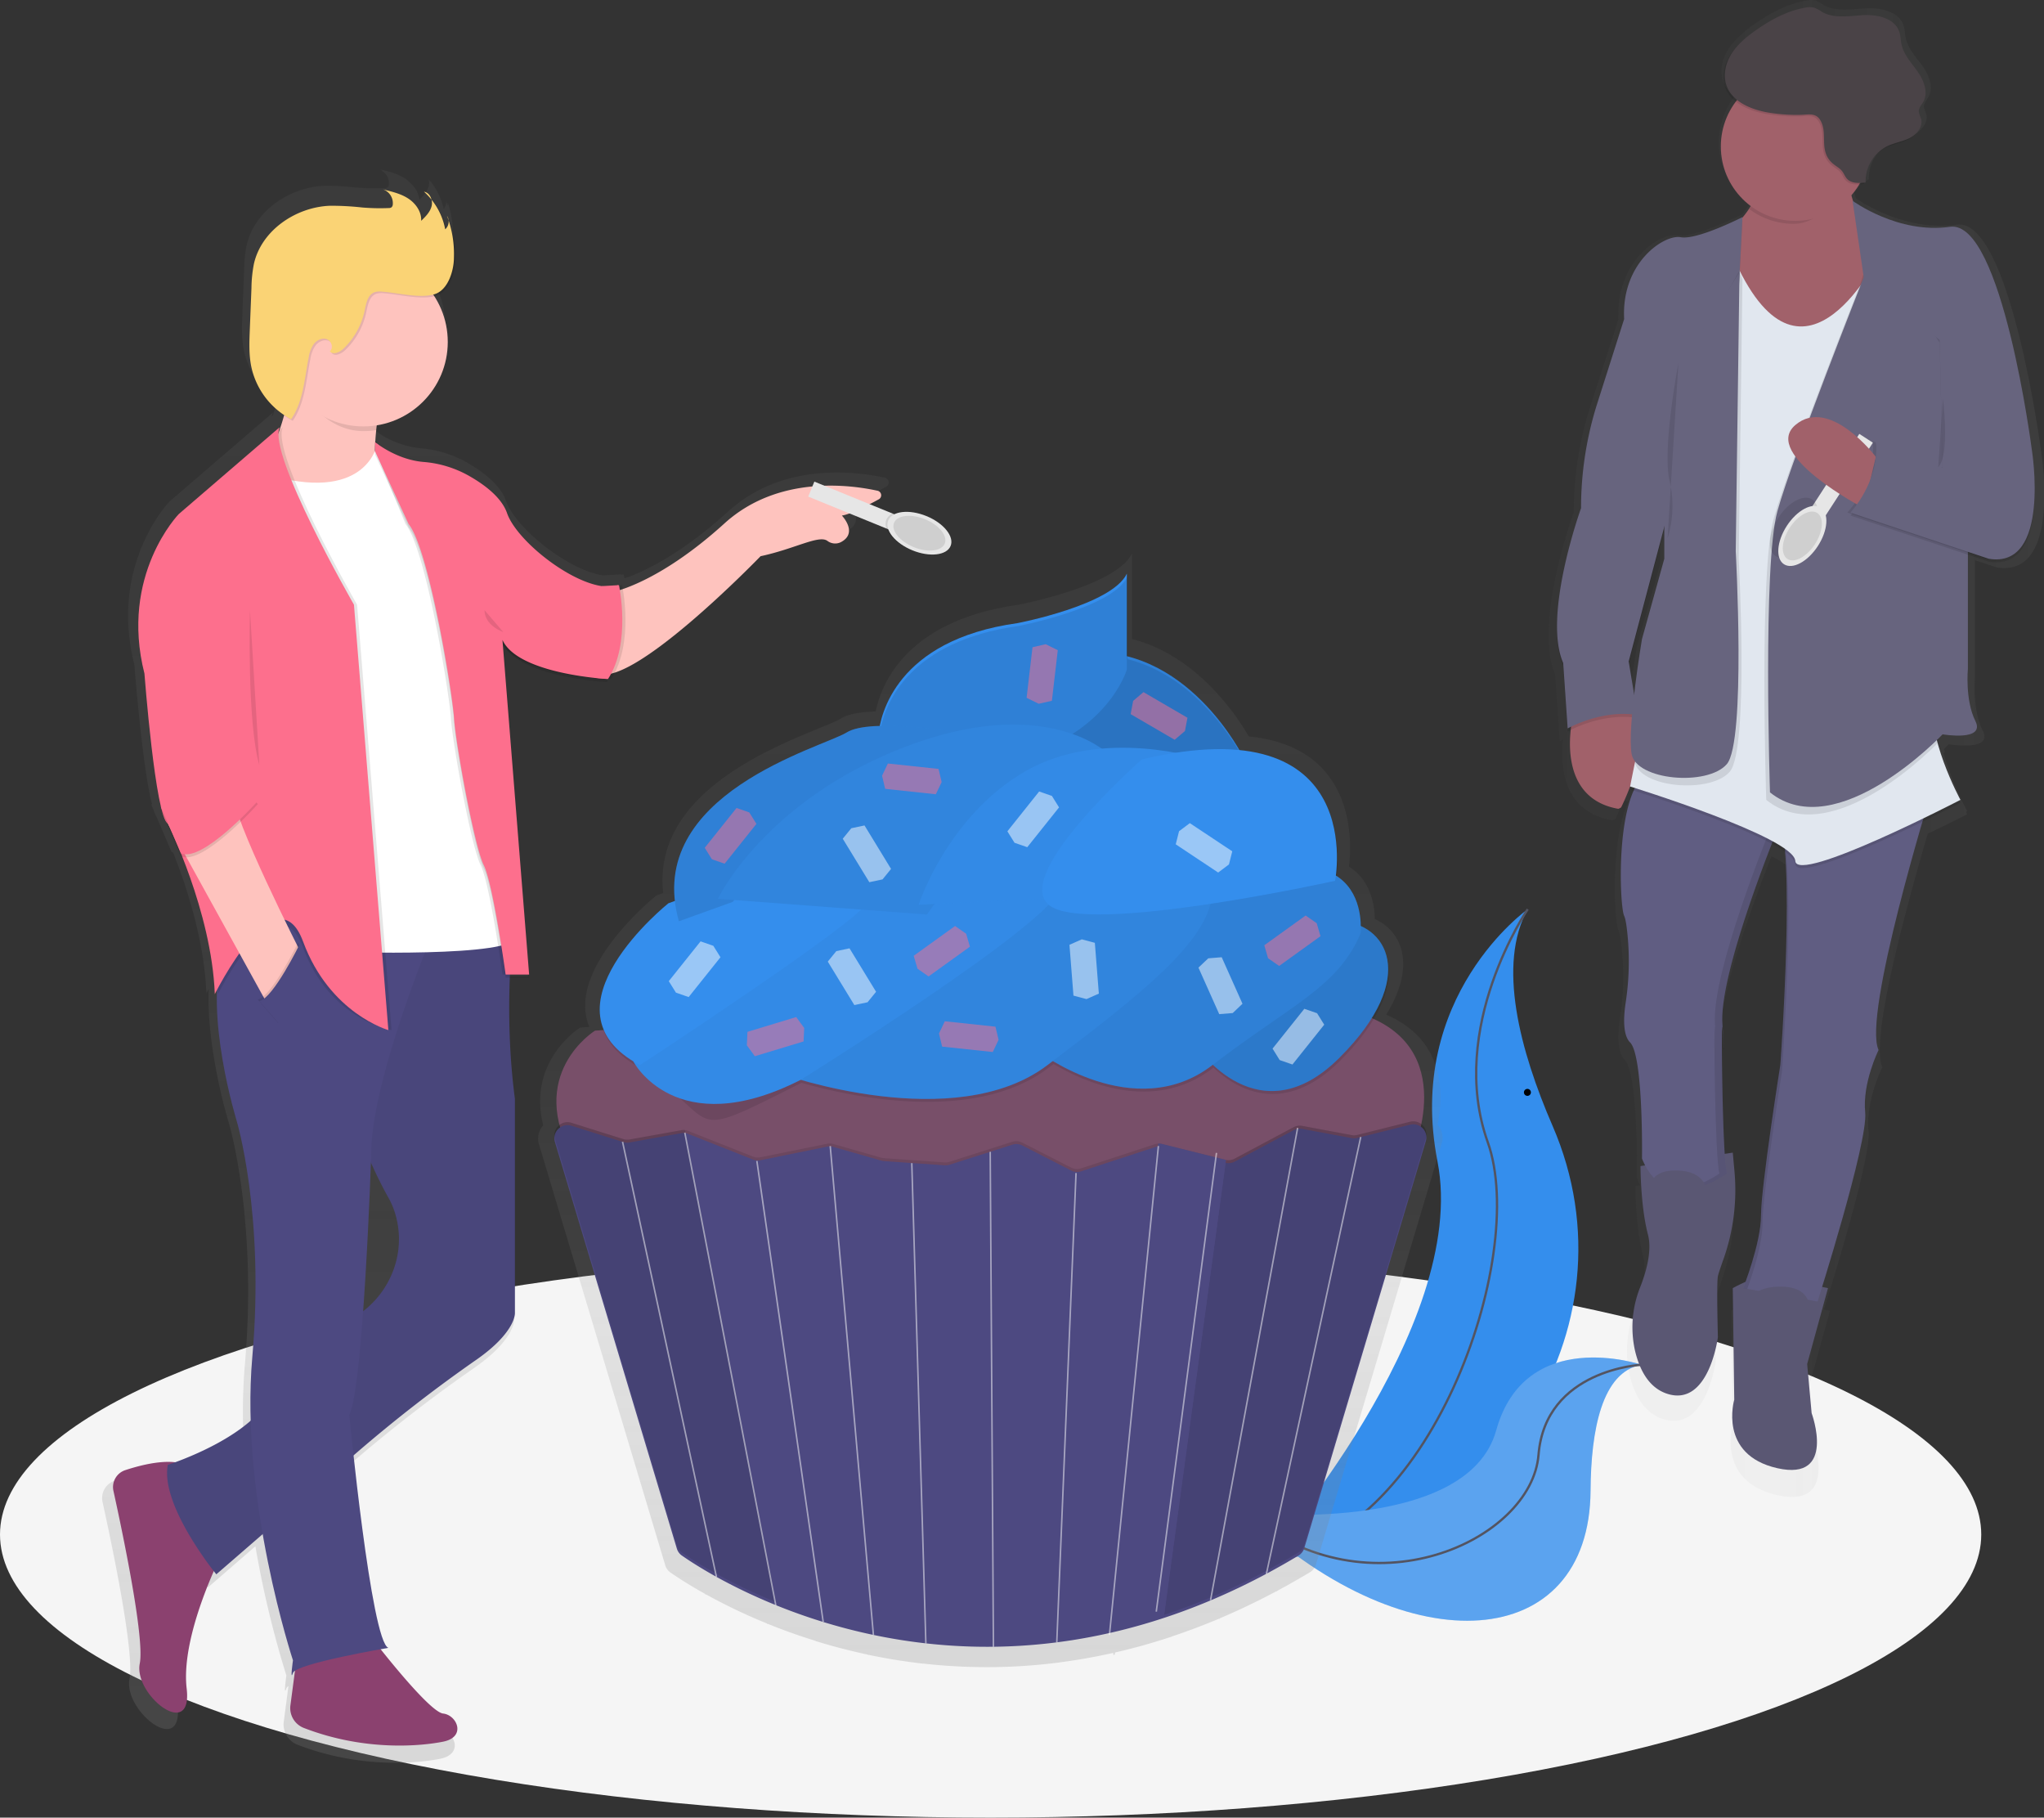 <svg data-name="Layer 1" xmlns="http://www.w3.org/2000/svg" xmlns:xlink="http://www.w3.org/1999/xlink" width="883.34" height="785.3"><rect width="100%" height="100%" fill="#333333" stroke="none"/><defs><linearGradient id="a" x1="586.34" y1="777.6" x2="586.34" y2="296.43" gradientUnits="userSpaceOnUse"><stop offset="0" stop-color="gray" stop-opacity=".25"/><stop offset=".54" stop-color="gray" stop-opacity=".12"/><stop offset="1" stop-color="gray" stop-opacity=".1"/></linearGradient><linearGradient id="b" x1="665.58" y1="818.95" x2="665.58" y2="130.43" gradientTransform="matrix(-1 0 0 1 1038 0)" xlink:href="#a"/><linearGradient id="c" x1="832.33" y1="380.69" x2="1046.36" y2="380.69" gradientTransform="matrix(-1 0 0 1 1874 0)" xlink:href="#a"/></defs><ellipse cx="428.11" cy="662.98" rx="428.11" ry="122.32" fill="#f5f5f5"/><path d="M660.23 392.82s-53 37.48-39 109-74.44 171.26-74.44 171.26h2.18c95.73-.47 160.12-98.82 122-186.63-14.15-32.64-24.02-69.8-10.74-93.63z" fill="#348eed"/><path d="M660.23 392.82s-35 51.08-17.27 100.7-25.15 173-96.14 179.56" fill="none" stroke="#535461" stroke-miterlimit="10"/><path d="M709.43 589.65s-50.21-17.07-62.85 28.39-108.31 35.61-108.31 35.61.54.53 1.57 1.48c69.29 64.64 147.12 58.84 147.54-11.15.16-26.01 4.86-51.33 22.05-54.33z" fill="#348eed"/><path d="M709.43 589.65s-50.21-17.07-62.85 28.39-108.31 35.61-108.31 35.61.54.53 1.57 1.48c69.29 64.64 147.12 58.84 147.54-11.15.16-26.01 4.86-51.33 22.05-54.33z" fill="#f5f5f5" opacity=".2"/><path d="M709.43 589.65s-41.58 1.93-44.54 38.92-73.22 69.88-126.62 25.08" fill="none" stroke="#535461" stroke-miterlimit="10"/><path d="M779.61 543.22c3-15 2.31-36.85-22.23-47.49 13.12-21.09 6.95-36-4.91-41.29-.08-5.5-1.52-16.66-11.18-22.65 1.28-10.38 3.36-51.64-43.26-56.26-5.47-9.44-22.59-35-50.48-42.08v-37c-6.72 14.11-49 22.17-49 22.17-48.46 6.77-59.33 34.15-61.78 46.11-6.24.19-11.73 1-14.82 2.94-10.16 6.35-82.68 25.3-77 75.54-1 .34-1.94.68-2.91 1 0 0-39.67 31.65-29 56.82l-4 .29s-23 14.22-15.93 42.24a8.45 8.45 0 0 0-2 7.69l54.69 182.29a5.86 5.86 0 0 0 2.2 3.16c2.47 1.72 7.6 5.15 15.08 9.31l.06.29.33-.07a245.79 245.79 0 0 0 26.32 12.55v.21l.33-.06c6.34 2.57 13.29 5.09 20.8 7.41v.16h.33c6.95 2.13 14.37 4.09 22.22 5.75v.1h.33c7.37 1.55 15.13 2.83 23.23 3.75h.31a246.37 246.37 0 0 0 30 1.52h.67a246.48 246.48 0 0 0 28.06-2h.33v-.06q11.29-1.46 23.09-4.09l-.08.78.67.07.1-1q11.77-2.68 24-6.69h.33v-.16q10.16-3.37 20.59-7.74l.33.06v-.22q12.09-5.11 24.5-11.71l.33.07.06-.28q7-3.75 14.11-8a5.88 5.88 0 0 0 2.6-3.36l54.51-182.43a8.46 8.46 0 0 0-2-7.67z" transform="translate(-158.33 -57.35)" fill="url(#a)"/><path d="M537.48 327.46s-24.6-50.5-71.22-45.32 3.24 53.09 3.24 53.09 56.98 4.53 67.98-7.77z" fill="#348eed"/><path d="M537.48 327.46s-24.6-50.5-71.22-45.32 3.24 53.09 3.24 53.09 56.98 4.53 67.98-7.77z" opacity=".1"/><path d="M379.51 319.04s0-.66.12-1.82c.83-8.09 7.46-40.67 60.09-48 0 0 40.79-7.77 47.26-21.37v41.44s-8.42 29.14-50.5 38.85-56.97-9.1-56.97-9.1z" fill="#348eed"/><path d="M257.14 445.29s-30.47 18.78-9.07 55.68 361.28 0 361.28 0 22-45.32-17.48-61.51-334.73 5.83-334.73 5.83z" fill="#784f69"/><path d="M588.42 401.39c-.08-5.3-1.47-16-10.78-21.82 1.23-10 3.25-49.77-41.69-54.22-5.28-9.1-21.76-33.78-48.65-40.55v-35.69c-6.47 13.6-47.26 21.37-47.26 21.37-46.7 6.53-57.18 32.91-59.53 44.43-6 .18-11.3 1-14.28 2.83-9.79 6.12-79.68 24.38-74.25 72.8-.94.32-1.87.66-2.8 1 0 0-55.1 44-15.15 68.31s18.39 35.29 72.13 8.09l.17-.11c20.24 5.81 74.47 18 106.66-6.37l2.31-1.75c12.8 7.63 43.13 21.58 68.91 1.75l.22-.17c10 9.41 30.35 21.39 54.81-3.07 29.29-29.26 23.6-50.37 9.18-56.83z" opacity=".1"/><path d="M517.41 452.41s26.55 39.49 61.51 4.53 20.07-58.27 0-58.92-61.51 54.39-61.51 54.39z" fill="#348eed"/><path d="M517.41 452.41s26.55 39.49 61.51 4.53 20.07-58.27 0-58.92-61.51 54.39-61.51 54.39z" opacity=".15"/><path d="M587.99 403.21s6.47-55-77-12.95-62.16 64.1-62.16 64.1 41.44 31.73 75.1 5.83 54.34-33.67 64.06-56.98z" fill="#348eed"/><path d="M587.99 403.21s6.47-55-77-12.95-62.16 64.1-62.16 64.1 41.44 31.73 75.1 5.83 54.34-33.67 64.06-56.98z" opacity=".1"/><path d="M523.89 386.37s-31.73-22-80.28 0-105.54 77.7-105.54 77.7 74.46 26.58 114.6-3.89 69.28-53.09 71.22-73.81z" fill="#348eed"/><path d="M523.89 386.37s-31.73-22-80.28 0-105.54 77.7-105.54 77.7 74.46 26.58 114.6-3.89 69.28-53.09 71.22-73.81z" opacity=".07"/><path d="M458.5 383.14s-64.75-9.06-94.53 9.06-90.3 66.37-90.3 66.37 18.39 35.29 72.13 8.09c.04-.01 111.4-69.28 112.7-83.52z" fill="#348eed"/><path d="M458.5 383.14s-64.75-9.06-94.53 9.06-90.3 66.37-90.3 66.37 18.39 35.29 72.13 8.09c.04-.01 111.4-69.28 112.7-83.52z" opacity=".03"/><path d="M288.86 390.26s-57.62 46-12.3 69.93c0 0 95.82-62.8 97.77-69.93 0 0-44.66-15.54-85.47 0z" fill="#348eed"/><path d="M414.47 316.45s-38.2-6.47-48.56 0-88.05 26.55-72.52 81.58l23.28-8.38s44.71-56.37 97.8-73.2z" fill="#348eed"/><path d="M414.47 316.45s-38.2-6.47-48.56 0-88.05 26.55-72.52 81.58l23.28-8.38s44.71-56.37 97.8-73.2z" opacity=".1"/><path d="M477.92 324.87s-27.19-25.25-87.41-1.94-80.28 65.39-80.28 65.39l90.32 6.8s50.82-72.84 77.37-70.25z" fill="#348eed"/><path d="M477.92 324.87s-27.19-25.25-87.41-1.94-80.28 65.39-80.28 65.39l90.32 6.8s50.82-72.84 77.37-70.25z" opacity=".07"/><path d="M520 328.1s-43.38-14.24-77 5.18-46 57.62-46 57.62l53.74-2.59s42.07-66.03 69.26-60.21z" fill="#348eed"/><path d="M520 328.1s-43.38-14.24-77 5.18-46 57.62-46 57.62l53.74-2.59s42.07-66.03 69.26-60.21z" opacity=".03"/><path d="M576.98 380.55s14.89-75.75-83.52-52.44c0 0-55.93 49.21-40.26 62.8s123.78-10.36 123.78-10.36z" fill="#348eed"/><path d="M239.81 492.12l52.7 175.67a5.65 5.65 0 0 0 2.17 3c14.71 10.29 127.89 83.3 266.49 0a5.67 5.67 0 0 0 2.5-3.24l52.53-175.8a5.67 5.67 0 0 0-6.81-7.12l-22.82 5.7a5.67 5.67 0 0 1-2.4.08l-21.45-4a5.67 5.67 0 0 0-3.7.57l-25.46 13.58a5.67 5.67 0 0 1-4 .5l-27.39-6.81a5.67 5.67 0 0 0-3.14.11l-31.81 10.41a5.67 5.67 0 0 1-4.35-.34l-21.07-10.78a5.67 5.67 0 0 0-4.31-.36l-27.17 8.67a5.67 5.67 0 0 1-2.12.25l-26.16-1.83a5.67 5.67 0 0 1-1.16-.2l-20.76-5.93a5.67 5.67 0 0 0-2.69-.1l-28.76 5.84a5.67 5.67 0 0 1-3.22-.28l-28-11.09a5.67 5.67 0 0 0-3.09-.31l-22.29 4a5.67 5.67 0 0 1-2.7-.17l-22.46-7.06a5.67 5.67 0 0 0-7.1 7.04z" opacity=".1"/><path d="M239.81 493.41l52.7 175.67a5.65 5.65 0 0 0 2.17 3c14.71 10.29 127.89 83.3 266.49 0a5.67 5.67 0 0 0 2.5-3.24l52.53-175.8a5.67 5.67 0 0 0-6.81-7.12l-22.8 5.73a5.67 5.67 0 0 1-2.4.08l-21.45-4a5.67 5.67 0 0 0-3.7.57l-25.46 13.58a5.67 5.67 0 0 1-4 .5l-27.38-6.84a5.67 5.67 0 0 0-3.14.11l-31.81 10.41a5.67 5.67 0 0 1-4.35-.34l-21.07-10.8a5.67 5.67 0 0 0-4.31-.36l-27.17 8.67a5.67 5.67 0 0 1-2.12.25l-26.19-1.83a5.67 5.67 0 0 1-1.16-.2l-20.76-5.93a5.67 5.67 0 0 0-2.69-.1l-28.76 5.86a5.67 5.67 0 0 1-3.22-.28l-28-11.09a5.67 5.67 0 0 0-3.09-.31l-22.29 4a5.67 5.67 0 0 1-2.7-.17l-22.46-7.06a5.67 5.67 0 0 0-7.1 7.04z" fill="#4d4981"/><path fill="#fff" opacity=".5" d="M297.62 430.78l-5.51-1.92-3.09-4.95 13.74-17.2 5.51 1.92 3.09 4.95-13.74 17.2zm260.93 29.14l-5.52-1.92-3.08-4.95 13.73-17.2 5.51 1.91 3.09 4.95-13.73 17.21zm-114.6-93.89l-5.51-1.91-3.09-4.95 13.73-17.21 5.52 1.92 3.08 4.95-13.73 17.2zm30.93 63.26l-5.33 2.36-5.64-1.5-1.73-21.95 5.33-2.36 5.64 1.5 1.73 21.95zm-89.8-53.88l-3.68 4.53-5.71 1.21-11.48-18.78 3.69-4.53 5.71-1.21 11.47 18.78zm-6.47 53.09l-3.69 4.53-5.7 1.21-11.48-18.78 3.68-4.53 5.71-1.21 11.48 18.78zm158.35 5.17l-4.23 4.02-5.82.47-8.98-20.1 4.24-4.02 5.81-.47 8.98 20.1zm-28.85-68.88l1.43-5.66 4.66-3.5 18.34 12.18-1.43 5.66-4.66 3.51-18.34-12.19z"/><path fill="#fd6f8d" opacity=".5" d="M313.16 373.16l-5.51-1.92-3.09-4.95 13.74-17.2 5.51 1.91 3.09 4.95-13.74 17.21zm69.38-32.34l-1.35-5.67 2.52-5.27 21.89 2.33 1.35 5.68-2.52 5.27-21.89-2.34zm106.08-32.28l1.09-5.73 4.45-3.78 19.02 11.08-1.09 5.73-4.45 3.78-19.02-11.08zm-42.41-28.91l5.69-1.3 5.24 2.57-2.55 21.87-5.69 1.29-5.24-2.57 2.55-21.86zm-39.06 172.56l-1.35-5.68 2.51-5.27 21.89 2.33 1.35 5.68-2.51 5.27-21.89-2.33zm-80.94 4.15l-3.45-4.71.26-5.82 21.07-6.39 3.46 4.71-.27 5.83-21.07 6.38zm226.59-39l-4.79-3.33-1.63-5.61 17.87-12.85 4.79 3.33 1.63 5.6-17.87 12.86zm-151.5 4.53l-4.79-3.33-1.64-5.6 17.87-12.86 4.79 3.33 1.64 5.6-17.87 12.86z"/><path d="M294.4 488.31l-22.29 4a5.67 5.67 0 0 1-2.7-.17l-.37-.12 40.57 188-40.57-188-22.09-6.94a5.67 5.67 0 0 0-7.13 7l52.7 175.67a5.65 5.65 0 0 0 2.17 3c4.61 3.23 18.91 12.62 40.63 21.42l-39.29-204a5.66 5.66 0 0 0-1.63.14zm315.01-3.66l-22.82 5.7a5.67 5.67 0 0 1-2.4.08l-21.45-4a5.66 5.66 0 0 0-2 0l-37.5 203.7 37.48-203.69a5.67 5.67 0 0 0-1.68.58l-25.46 13.58a5.67 5.67 0 0 1-3.79.55l-26.72 196.56a280.26 280.26 0 0 0 44.15-19l40.89-188.75-40.9 188.69q6.94-3.7 14-7.92a5.67 5.67 0 0 0 2.5-3.24l52.53-175.8a5.67 5.67 0 0 0-6.83-7.04z" opacity=".1"/><path d="M529.54 501.09l-27.37-6.84a5.66 5.66 0 0 0-1.61-.16l-20.89 210.14q11.5-2.61 23.44-6.52l26.72-196.56z" fill="#4d4981"/><path d="M268.725 493.366l.636-.137 40.57 187.961-.636.137zm58.045 8.262l.644-.092 28.66 199.138-.643.092zm-31.138-12.214l.638-.123L335.594 693.5l-.638.122zm62.833 5.76l.647-.057 18.666 211.227-.648.057zm35.249 7.371l.65-.02 6.086 207.521-.65.02zm33.897-4.915l.65-.004 1.382 213.905-.65.004zm28.767 211.952l8.322-202.78.65.027-8.322 202.78zm22.762-3.262l21.157-211.223.646.065-21.157 211.223zm20.233-10.053l26.026-198.198.643.084-26.026 198.199zm23.467-4.974l37.632-204.038.639.118-37.632 204.038zm24.125-11.345l40.78-188.776.635.138-40.78 188.775z" opacity=".5" fill="#fff"/><path d="M207.92 697.1c6-2 15-4.28 22.09-3.47 6.74-2.46 22.6-8.88 33.43-18.39a241 241 0 0 1 .71-28.24c5.54-63-6.92-104.49-6.92-104.49s-9.78-31.67-8.71-57.95c-.63 1.19-1 1.9-1 1.9-.86-22.67-8.58-46.13-14.36-60.74a4.88 4.88 0 0 1-.65-.24l-6.59-15.34a13.31 13.31 0 0 1-1.22-2.83l-1-2.43.31-.13c-.1-.4-.21-.82-.31-1.25-4.13-17.47-7.28-58.9-7.28-58.9-11.09-43.6 15.21-70.6 15.21-70.6l44.63-38.41a5.66 5.66 0 0 0-.44 1.57l.37-.32c.63-1.8 1.32-4 2-6.44a33.93 33.93 0 0 1-4.46-3.77 34.27 34.27 0 0 1-10-17.85c-1.08-5.31-.87-10.78-.65-16.19l.74-18.52a58.81 58.81 0 0 1 1.1-10.8c3.37-14.74 18.43-25 33.54-25.65 4.81-.2 9.61.41 14.4.77a96.85 96.85 0 0 0 11.7.25 2.12 2.12 0 0 0 1.26-.33 1.85 1.85 0 0 0 .55-1.28 6.37 6.37 0 0 0-1.56-4.77 5.94 5.94 0 0 0-2-1.16l1.08.26a5.88 5.88 0 0 0-1.77-.95c3.86.91 7.81 1.86 11.13 4a14.38 14.38 0 0 1 2.6 2.19 11.35 11.35 0 0 1 3.76 7c1.73-1.69 3.39-3.55 4-5.87a5.93 5.93 0 0 0 0-2.84q.39.49.76 1c0-.1 0-.2-.07-.3a29.7 29.7 0 0 1 5.81 12 4.66 4.66 0 0 0 1.05-3.44c.22.68.43 1.37.62 2.07a4.79 4.79 0 0 0 .07-1.38 47.32 47.32 0 0 1 2.31 16.43c0 5.56-2.46 14.21-8.42 16.16-.3.1-.62.18-.94.25a37.35 37.35 0 0 1-25.19 57.05q-.14 1-.28 2.13h-.24c-.16 1.5-.29 3.08-.39 4.73a31.84 31.84 0 0 0 4.9 3.94 40.46 40.46 0 0 0 16.25 5.47 48.63 48.63 0 0 1 19.65 5.84c7.12 4 15 9.79 17.45 16.84 4.12 11.77 26.76 30 42 32.27l5.4-.31.39-.12v.1l1.32-.08h.43v.08l1.37-.08s.14.63.32 1.75c7.65-2.62 23.88-9.92 45-29.08 23.54-21.35 55.31-17.15 67.56-14.46a2.1 2.1 0 0 1 .56 3.89c-4.94 2.72-12.62 6.67-16.22 7.11 0 0 7.42 7.68-.46 11.78a5.67 5.67 0 0 1-5.93-.57c-3.79-2.77-14.33 3.51-29.59 6.78 0 0-43.08 44.58-64.45 51.48A30.74 30.74 0 0 1 423 347l-1.32-.11-.07.11h-.18l-.16 1.4s-33.25-1.75-44-13.82a17.32 17.32 0 0 1-2.11-2.25l11.56 145.48h-.11l.11 1.38h-8.5a320.62 320.62 0 0 0 2.28 53.63v94.8s.44 8.35-16.89 20.5A647.93 647.93 0 0 0 311 688.79l-2.1 1.82c3.19 29 9.86 83.08 15.42 85.1l-3.43.6c5.91 7.45 22.56 27.89 27.65 28.46 6.23.69 10.38 10.38 0 12.46-9.58 1.92-34.48 4.42-61.65-6.08a9.41 9.41 0 0 1-5.92-10l2-15.28a2.14 2.14 0 0 0-.88.93c-1.38 4.15 0-5.54 0-5.54a433 433 0 0 1-13.38-55.84l-20.52 17.78s-.42-.51-1.13-1.43c-5 11.44-14 34.81-12 51.95 2.77 23.53-23.53 2.77-20.76-11.07 2.24-11.2-7.75-58.64-11.65-76.34a7.89 7.89 0 0 1 5.27-9.21z" transform="translate(-158.33 -57.35)" fill="url(#b)"/><path d="M264.46 255.85s19.6-3.38 48.65-29.73c23-20.85 54-16.74 66-14.12a2 2 0 0 1 .55 3.79c-4.83 2.65-12.33 6.51-15.84 6.95 0 0 7.24 7.5-.45 11.51a5.54 5.54 0 0 1-5.79-.56c-3.7-2.7-14 3.43-28.89 6.62 0 0-58.11 60.14-71.62 50zm-100.01-81.76s-5.41 23 0 39.19l-24.32 3.37-21.62-10.8v-14.2s10.14-21.62 7.43-46.62z" fill="#fec3be"/><path d="M95.53 672.09s-17.57 34.46-14.86 57.43-23 2.7-20.27-10.81c2.19-10.93-7.57-57.26-11.37-74.54a7.7 7.7 0 0 1 5.12-9c8.13-2.67 21.72-6 28.56-.94 10.12 7.42 12.82 37.86 12.82 37.86zm66.9 37.83s23 29.73 29.06 30.41 10.14 10.14 0 12.16c-9.35 1.87-33.67 4.32-60.2-5.94a9.19 9.19 0 0 1-5.78-9.78l3.81-28.88z" fill="#8b416f"/><path d="M200.27 394.37l22 2.94s-5.14 36.92.26 77.47v92.57s.43 8.15-16.49 20a632.65 632.65 0 0 0-51.24 39.71l-61.32 53.12s-24.33-29.73-20.95-47.3c0 0 40.54-12.84 45.95-33.79 3.1-12 18.82-22 31.69-28.35 16.58-8.19 25.62-26.8 21.08-44.72a34.48 34.48 0 0 0-3.45-8.69c-10.81-18.92-26.35-61.49-26.35-61.49l29.73-56.76z" fill="#4d4981"/><path d="M200.27 394.37l22 2.94s-5.14 36.92.26 77.47v92.57s.43 8.15-16.49 20a632.65 632.65 0 0 0-51.24 39.71l-61.32 53.12s-24.33-29.73-20.95-47.3c0 0 40.54-12.84 45.95-33.79 3.1-12 18.82-22 31.69-28.35 16.58-8.19 25.62-26.8 21.08-44.72a34.48 34.48 0 0 0-3.45-8.69c-10.81-18.92-26.35-61.49-26.35-61.49l29.73-56.76z" opacity=".05"/><path d="M167.83 711.95s-39.87 6.76-41.22 10.81 0-5.41 0-5.41-23-69.6-17.57-131.09-6.76-102-6.76-102-14.19-45.95-6.08-72.3 93.25-14.87 93.25-14.87-29.73 69.56-29.05 102.69c0 0-3.38 100-9.46 111.49 0 0 9.46 97.98 16.89 100.68z" fill="#4d4981"/><path d="M163.1 191.65s-4.05 25-44.6 14.19l27 205.41s78.38 2.7 77.71-6.76l-16.19-124.31z" fill="#fff"/><path d="M162.09 190.31s7.68 8.24 19.52 9.27a47.49 47.49 0 0 1 19.18 5.71c7 3.89 14.63 9.55 17 16.45 4.73 13.51 34.46 35.81 48 31.08l-4.73 40.54s-38.51-2-45.27-16.89l11.49 144.6h-10.12s-5.41-39.19-9.46-47.3-12.16-52.7-12.84-63.52-10.81-73-19.6-83.79l-13.18-32.1z" opacity=".1"/><path d="M162.09 192.34s9 7.57 20.87 8.59a47.49 47.49 0 0 1 19.18 5.72c7 3.89 14.63 9.55 17 16.45 4.73 13.51 34.46 35.81 48 31.08l-4.73 40.54s-38.51-2-45.27-16.89l11.53 144.58h-10.16s-5.41-39.19-9.46-47.3-12.16-52.7-12.84-63.52-10.81-73-19.6-83.79l-14.53-31.42z" opacity=".1"/><path d="M162.09 190.99s9 7.57 20.87 8.59a47.49 47.49 0 0 1 19.18 5.71c7 3.89 14.63 9.55 17 16.45 4.73 13.51 34.46 35.81 48 31.08l-4.73 40.54s-38.51-2-45.27-16.89l11.53 144.59h-10.16s-5.41-39.19-9.46-47.3-12.16-52.7-12.84-63.52-10.81-73-19.6-83.79l-14.53-31.42z" fill="#fd6f8d"/><path d="M127.67 164.97c.88-6.4-.88-10.4-1.69-17.91l38.51 29.06s-.92 3.93-1.62 9.67a36.73 36.73 0 0 1-5.81.47c-13.48 0-23.1-10.47-29.39-21.29z" opacity=".1"/><circle cx="157.02" cy="147.74" r="36.49" fill="#fec3be"/><path d="M196.84 111.98a46.19 46.19 0 0 0-3-18.06 4.5 4.5 0 0 1-.77 5.83 28.91 28.91 0 0 0-9.17-16.24c2.6.42 3.93 3.65 3.3 6.21s-2.61 4.53-4.51 6.35c.22-3.87-2.33-7.47-5.57-9.6s-7.1-3-10.87-3.94a6.3 6.3 0 0 1 4.17 6.46 1.8 1.8 0 0 1-.54 1.25 2.07 2.07 0 0 1-1.23.33 94.57 94.57 0 0 1-11.42-.24 119.71 119.71 0 0 0-14.06-.75c-14.76.62-29.46 10.65-32.75 25a57.43 57.43 0 0 0-1.07 10.54l-.68 18.13c-.21 5.28-.42 10.63.64 15.81a33.49 33.49 0 0 0 17.21 22.74c5.3-7.68 5.77-17.55 7.61-26.7a13.51 13.51 0 0 1 2.29-5.9c1.33-1.66 3.67-2.71 5.65-1.92s2.84 3.82 1.19 5.17c1.42 1.73 4.22.44 5.85-1.1a31.56 31.56 0 0 0 9.16-16.35c.66-3.15 1.32-7 4.36-8.09a8.2 8.2 0 0 1 3.27-.22c6.43.44 16.49 3.1 22.73 1.06 5.81-1.9 8.21-10.34 8.21-15.77z" opacity=".1"/><path d="M196.17 111.3a46.19 46.19 0 0 0-3-18.06 4.5 4.5 0 0 1-.77 5.83 28.91 28.91 0 0 0-9.17-16.24c2.6.42 3.93 3.65 3.3 6.21s-2.61 4.53-4.51 6.35c.22-3.87-2.33-7.47-5.57-9.6s-7.1-3-10.87-3.94a6.3 6.3 0 0 1 4.17 6.46 1.8 1.8 0 0 1-.54 1.25 2.07 2.07 0 0 1-1.23.33 94.57 94.57 0 0 1-11.42-.24 119.71 119.71 0 0 0-14.06-.75c-14.76.62-29.46 10.65-32.75 25a57.43 57.43 0 0 0-1.08 10.59l-.72 18.08c-.21 5.28-.42 10.63.64 15.81a33.49 33.49 0 0 0 17.21 22.74c5.3-7.68 5.77-17.55 7.61-26.7a13.51 13.51 0 0 1 2.29-5.9c1.33-1.66 3.67-2.71 5.65-1.92s2.84 3.82 1.19 5.17c1.42 1.73 4.22.44 5.85-1.1a31.56 31.56 0 0 0 9.16-16.35c.66-3.15 1.32-7 4.36-8.09a8.2 8.2 0 0 1 3.27-.22c6.43.44 16.49 3.1 22.73 1.06 5.85-1.89 8.26-10.34 8.26-15.77z" fill="#fad375"/><path d="M268.85 252.81s5.41 25-4.73 40.54l-5.74-.47 3.13-39.65z" opacity=".1"/><path d="M267.5 252.81s5.41 25-4.73 40.54l-5.74-.47 3.13-39.65z" fill="#fd6f8d"/><path d="M122.22 184.57l-43.55 37.5s-25.68 26.35-14.87 68.92c0 0 4.73 62.16 10.14 64.87 0 0 18.92 37.84 20.27 73.65 0 0 25.34-51 36.83-19.93s38.18 35.47 38.18 35.47l-14.9-183.79s-37.5-65.21-32.1-76.69z" opacity=".1"/><path d="M120.87 184.57l-43.58 37.5s-25.68 26.35-14.87 68.92c0 0 4.73 62.16 10.14 64.87 0 0 18.92 37.84 20.27 73.65 0 0 26.69-53.72 38.18-22.64s36.83 38.18 36.83 38.18l-14.87-183.79s-37.5-65.21-32.1-76.69z" fill="#fd6f8d"/><path d="M100.94 343.02s-10.81-7.43-28.38 12.84l43.24 78.38 14.53-22s-30.74-60.44-29.39-69.22z" fill="#fec3be"/><path d="M111.41 347.41s-23.91 26.86-33.24 22.55l-8.64-20.11 32.42-13.93z" opacity=".1"/><path d="M111.41 346.06s-23.91 26.86-33.24 22.59l-8.64-20.11 32.42-13.93z" fill="#fd6f8d"/><path d="M128.87 407.19s-11.38 23.33-17.46 24.69l8.78 10.14 12.84-24.37z" opacity=".1"/><path d="M129.55 407.86s-11.38 23.33-17.46 24.69l8.78 10.1 12.8-24.29z" fill="#4d4981"/><path d="M108.03 263.65s-1.35 48.65 4.05 66.89m105.42-57.46s-8.11-2.7-8.11-9.46" opacity=".1"/><path d="M827.65 331.62c-.06 6.39.7 12.3 2.76 16.93l2 29s.5-.28 1.41-.72c-1.21 11-.34 31.15 21.26 34.94a3.66 3.66 0 0 0 1.33-.66 98 98 0 0 0 4-9.21l.25.08-.25 1.24 1.6.5c-7.79 16.88-6 52-4.27 55.44.73 1.44 1.28 5.68 1.69 10.49a119.67 119.67 0 0 1-1 28c-1 6.39-1.3 14.23 2 17.49 6 5.92 5.33 51.33 5.33 51.33a32.84 32.84 0 0 0 1.39 3l-2.06.29s0 17.77 3.33 30.27c1.92 7.19-.8 16.56-3.45 23.22a46.94 46.94 0 0 0-2.31 28.27c1.95 8.14 6 16.26 14.43 18.93 18.67 5.92 22.67-25 22.67-25s-.67-23.69 0-27c.21-1 1.17-3.84 2.41-7.26a90.46 90.46 0 0 0 5-39l-.77-8.32-3.62.52c-.06-.86-.11-1.76-.16-2.7s-.09-1.62-.13-2.47-.08-1.72-.12-2.62-.08-1.81-.11-2.74q0-.7-.05-1.41c-.15-4.26-.28-8.81-.39-13.31 0-2-.09-4-.12-5.95 0-1.46-.05-2.91-.07-4.31v-1.4c0-2.3-.06-4.5-.07-6.53v-9.73c0-2.47.1-3.57.2-2.66.33 3 1.33 21.06 0-2-1.08-18.59 15.66-62.91 22.15-79.3a57.75 57.75 0 0 1 6 3.58c2.22 25.86-.83 75.43-1.81 90v.06l-.19 2.71v.12l-.05.72v.52s-8.67 54-8.67 66.47c0 9.63-4.75 23.56-6.93 29.44-3.17 1.38-5.74 2.8-5.74 2.8l.67 49.36s-7.33 24.35 19.33 30.27 15.33-24.35 15.33-24.35l-2-21.72 9.33-33.56-2.62-.53c5.54-17.7 20.38-66.4 19.29-77.12-1.22-12 4.77-25.08 5.84-27.3l.16-.34c-5.72-11.8 11.67-74 19.6-100.84 9.89-4.72 17.06-8.4 17.06-8.4s-.2-.37-.55-1l.55-.28a132.29 132.29 0 0 1-10.23-25.09l.57-.58-.43-1.21c1.36-1.31 2.1-2.08 2.1-2.08s19.33 3.29 14.67-5.92-3.33-23-3.33-23v-50.58l9.33 3.07c17.55 2.89 20.69-16.71 20.6-31.74a116.66 116.66 0 0 0-1.26-17.62s-13.33-102-36.67-98.71c-21.86 3.08-41.08-9.71-43.43-11.35q-.43-1.32-.77-2.6a33 33 0 0 0 3.5-4.76c.73 0 1.47-.1 2.17-.18v-.59l.67-.07a17.22 17.22 0 0 1 4.76-12.43 16.51 16.51 0 0 1 4.38-3c3.23-1.51 6.88-2 10.05-3.62a11.09 11.09 0 0 0 3-2.29c2-1.8 3.3-4.31 2.61-6.81-.31-1.11-1-2.13-1-3.28 0-1.6 1.25-2.88 2-4.29 2.2-4.14.2-9.32-2.55-13.14s-6.28-7.42-7.29-12c-.41-1.88-.38-3.86-1-5.69-2-5.93-9.66-7.7-16-7.37s-13.14 1.68-18.62-1.44a17.45 17.45 0 0 0-3.34-1.9 9.16 9.16 0 0 0-4.21 0c-8 1.39-15.37 5.36-22 10a50.64 50.64 0 0 0-7.46 6.1 27.44 27.44 0 0 0-4 4.77c-2.7 4.17-4 9.49-2.31 14.16a14.33 14.33 0 0 0 4.83 6.48 32.62 32.62 0 0 0 6.71 46.18 38.1 38.1 0 0 1-3.76 5.14v-.26s-20.33 10.2-27.67 8.88c-7.16-1.29-25.76 10.62-25.38 34.46v1.84l-12 37.21a150.56 150.56 0 0 0-7.29 46.26s-11.02 29.94-10.81 52.8zm32.23 15.76l15.86-59.16v12.94l-10 35.54s-2 11.89-3.53 24.52z" transform="translate(-158.33 -57.35)" fill="url(#c)" opacity=".5"/><path d="M748.84 498l.74 8.13a89.47 89.47 0 0 1-4.85 38.15c-1.19 3.35-2.12 6.11-2.32 7.1-.64 3.22 0 26.37 0 26.37s-3.86 30.23-21.87 24.44c-8.1-2.6-12-10.55-13.92-18.5a46.44 46.44 0 0 1 2.23-27.62c2.56-6.51 5.18-15.66 3.33-22.69-3.22-12.22-3.22-29.58-3.22-29.58z" fill="#5a5773"/><path d="M768.13 358.45s-25.08 61.1-23.79 83.6.32 4.82 0 1.93c-.57-5.15 0 56 1.93 63 0 0-26.37 19.29-36.66-6.43 0 0 .64-44.37-5.14-50.16-3.18-3.18-2.87-10.84-1.93-17.09a118.45 118.45 0 0 0 1-27.33c-.39-4.7-.93-8.84-1.63-10.25-1.93-3.86-3.86-47.59 7.72-59.81z" fill="#605d82"/><path d="M743.05 507.01c-1.93-7.07-2.5-68.18-1.93-63 .32 2.89 1.29 20.58 0-1.93s23.79-83.6 23.79-83.6L708.8 336.9c.26-.33.53-.64.8-.93l58.52 22.51s-25.08 61.1-23.79 83.6.32 4.82 0 1.93c-.57-5.15 0 56 1.93 63 0 0-10.53 7.7-20.88 6.88 9.21-.7 17.67-6.88 17.67-6.88z" opacity=".1"/><path d="M789.99 556.53l-9 32.8 1.93 21.22s10.93 29.58-14.79 23.79-18.65-29.58-18.65-29.58l-.64-48.23s10.29-5.79 14.79-5.14 26.36 5.14 26.36 5.14z" fill="#5a5773"/><path d="M834.37 343.02s-29.58 95.82-22.51 110.63c0 0-7.07 14.15-5.79 27s-20.58 81.67-20.58 81.67l-32.16-5.79s7.72-19.29 7.72-31.51 8.36-65 8.36-65 7.07-96.47-1.29-106.76z" fill="#605d82"/><path d="M770.62 361.07c5.33 21.84-.56 102.21-.56 102.21s-8.36 52.73-8.36 65c0 9.33-4.49 22.77-6.62 28.61l-1.74-.31s7.72-19.29 7.72-31.51 8.36-65 8.36-65 5.38-73.42 1.2-99zm41.24 92.58l-.16.33c-.05-.33-.1-.68-.13-1a7.11 7.11 0 0 0 .29.67zm-42.28-97.25a9.47 9.47 0 0 0-1.45-3.09l66.24-10.29s-.39 1.25-1.06 3.48z" opacity=".1"/><path d="M680.02 308.29s-9.65 36 19.29 41.16a3.52 3.52 0 0 0 1.29-.64s16.72-32.8 3.86-45.66zM798.36 69.05s-1.93 27 19.29 39.87-45 48.23-45 48.23l-34.75-55.3s14.77 1.93 23.77-23.79z" fill="#a1616a"/><path d="M812.5 110.85s-32.8 68.17-62.38 3.86l-45.66 226.38s70.74 21.87 71.38 32.16 71.38-26.37 71.38-26.37-15.43-28.3-11.58-45.66-23.14-190.37-23.14-190.37z" opacity=".1"/><path d="M812.5 109.57s-32.8 68.17-62.38 3.86L704.46 339.8s70.74 21.85 71.39 32.15 71.38-26.37 71.38-26.37-15.43-28.3-11.58-45.66-23.15-190.35-23.15-190.35z" fill="#e1e7ef"/><path d="M780.35 574.53s8.36-18.65-10.93-18.65-16.08 16.77-16.08 16.77zm-43.73-48.23s7.72-19.94-11.58-20.58-9.65 18-9.65 18z" fill="#5a5773"/><path d="M753.02 95.1s-19.61 10-26.69 8.68-25.72 10.93-24.44 35.37l-11.62 36.5a148.9 148.9 0 0 0-7 45.21s-16.72 46.3-7.72 66.88l1.93 28.3s14.76-8.39 30.19-5.82l-3.86-23.15 17.36-65.6 28.94-70.1z" opacity=".1"/><path d="M753.02 93.81s-19.61 10-26.69 8.68-25.72 10.93-24.44 35.37l-11.62 36.47a148.9 148.9 0 0 0-7 45.21s-16.72 46.3-7.72 66.88l1.93 28.3s14.79-8.36 30.23-5.79l-3.86-23.15 17.36-65.6 28.94-70.1z" fill="#67647e"/><path d="M720.54 171.95v72.7l-9.65 34.73s-6.43 37.94-4.5 49.52 32.8 14.15 41.16 4.5 3.86-92 3.86-92l1.61-120.58-1.29-3.86z" opacity=".1"/><path d="M719.25 168.73v72.67l-9.65 34.73s-6.43 37.94-4.5 49.52 32.8 14.15 41.16 4.5 3.86-92 3.86-92l1.61-120.5z" fill="#67647e"/><path d="M848.84 229.19l-20.58 64 9.65 27.33s-45.66 48.23-74.6 25.08c0 0-3.22-98.4 3.22-121.55s37.3-101 37.3-101l6.43-20.58 34.08 19.29z" opacity=".1"/><path d="M850.45 225.97v63s-1.29 13.51 3.22 22.51-14.15 5.79-14.15 5.79-45.66 48.23-74.6 25.08c0 0-3.22-98.4 3.22-121.55s37.3-101 37.3-101l6.43-20.58 34.08 19.29z" fill="#67647e"/><path fill="#e6e6e6" d="M809.396 191.268l-24.509 37.74-5.87-3.812 24.508-37.74z"/><ellipse cx="937.75" cy="288.24" rx="14.57" ry="8" transform="rotate(-57.3 801.399 406.837)" opacity=".1"/><ellipse cx="937.28" cy="288.96" rx="14.57" ry="8" transform="rotate(-57 805.232 406.108)" fill="#e6e6e6"/><ellipse cx="937.28" cy="288.96" rx="11.84" ry="6.5" transform="rotate(-57 805.232 406.108)" opacity=".1"/><path d="M800.61 88.02s19.61 14.47 42.12 11.25 35.37 96.47 35.37 96.47 8.36 51.45-18.65 46.95l-59.78-19.94s12.86-13.51 10.93-30.87l28.94 11.58-1.29-55.31z" opacity=".1"/><path d="M876.81 194.46s8.36 51.45-18.65 46.95l-59.81-19.94s12.86-13.51 10.93-30.87l28.94 11.58z" opacity=".1"/><path d="M810.67 197.38s-20-26.39-34.81-13.73 29.55 35.89 29.55 35.89z" fill="#a1616a"/><path d="M800.61 86.74s19.61 14.47 42.12 11.25 35.37 96.47 35.37 96.47 8.36 51.45-18.65 46.95l-59.78-19.94s12.86-13.51 10.93-30.87l28.94 11.58-1.29-55.31-32.8-27z" fill="#67647e"/><path d="M761.05 79.34l36.66-9s-1.91 2.16.32 10.61c-5.9 6.77-13.15 15.76-22.83 15.76a32 32 0 0 1-19.22-6.37 57.82 57.82 0 0 0 5.07-11z" opacity=".1"/><circle cx="775.84" cy="63.26" r="32.16" fill="#a1616a"/><path d="M763.67 49.31c-7.46-1.27-15.66-4.58-18.16-11.72-1.6-4.57-.38-9.77 2.23-13.84s6.45-7.2 10.41-10c6.43-4.52 13.52-8.4 21.26-9.76a8.73 8.73 0 0 1 4.06 0 16.76 16.76 0 0 1 3.29 1.8c5.29 3.05 11.87 1.73 18 1.41s13.48 1.41 15.41 7.2c.6 1.79.56 3.72 1 5.56 1 4.5 4.39 8 7 11.75s4.62 8.82 2.42 12.86c-.75 1.37-2 2.63-2 4.19a13 13 0 0 0 1 3.21c.91 3.32-1.74 6.67-4.8 8.25s-6.58 2.07-9.7 3.54a17 17 0 0 0-9.47 15.74c-2.84.33-6.15.5-8.07-1.62-.86-.95-1.28-2.22-2.06-3.23-1-1.32-2.56-2.1-3.84-3.16-6.73-5.53-1.95-13.17-5.76-19.13-2-3.07-5.18-2.13-8.4-2.08a74.22 74.22 0 0 1-13.82-.97z" opacity=".1"/><path d="M764.3 48.65c-7.46-1.27-15.66-4.58-18.16-11.72-1.6-4.57-.38-9.77 2.23-13.84s6.45-7.2 10.41-10c6.43-4.52 13.52-8.4 21.26-9.76a8.73 8.73 0 0 1 4.06 0 16.76 16.76 0 0 1 3.29 1.8c5.29 3.05 11.87 1.73 18 1.41s13.48 1.41 15.41 7.2c.6 1.79.56 3.72 1 5.56 1 4.5 4.39 8 7 11.75s4.62 8.82 2.42 12.86c-.75 1.37-2 2.63-2 4.19a13 13 0 0 0 1 3.21c.91 3.32-1.74 6.67-4.8 8.25s-6.58 2.07-9.7 3.54a17 17 0 0 0-9.47 15.74c-2.84.33-6.15.5-8.07-1.62-.86-.95-1.28-2.22-2.06-3.23-1-1.32-2.56-2.1-3.84-3.16-6.73-5.53-1.95-13.17-5.76-19.13-2-3.07-5.18-2.13-8.4-2.08a74.22 74.22 0 0 1-13.82-.97z" fill="#4a4347"/><path d="M725.36 156.84s-7.07 36.66-3.86 50.81a47.15 47.15 0 0 1-.84 24.92m119.01-60.3s3.08 24.44-2.05 29.58" opacity=".1"/><path d="M660.09 473.46a1.5 1.5 0 0 0 0-3 1.5 1.5 0 0 0 0 3z"/><path fill="#e6e6e6" d="M351.929 208.08l41.664 17.002-2.645 6.481-41.664-17.003z"/><ellipse cx="554.85" cy="287.38" rx="8" ry="14.57" transform="rotate(-67.8 433.041 376.511)" opacity=".1"/><ellipse cx="555.65" cy="287.7" rx="8" ry="14.57" transform="rotate(-67.8 433.828 376.835)" fill="#e6e6e6"/><ellipse cx="555.65" cy="287.7" rx="6.5" ry="11.84" transform="rotate(-67.8 433.828 376.835)" opacity=".1"/></svg>